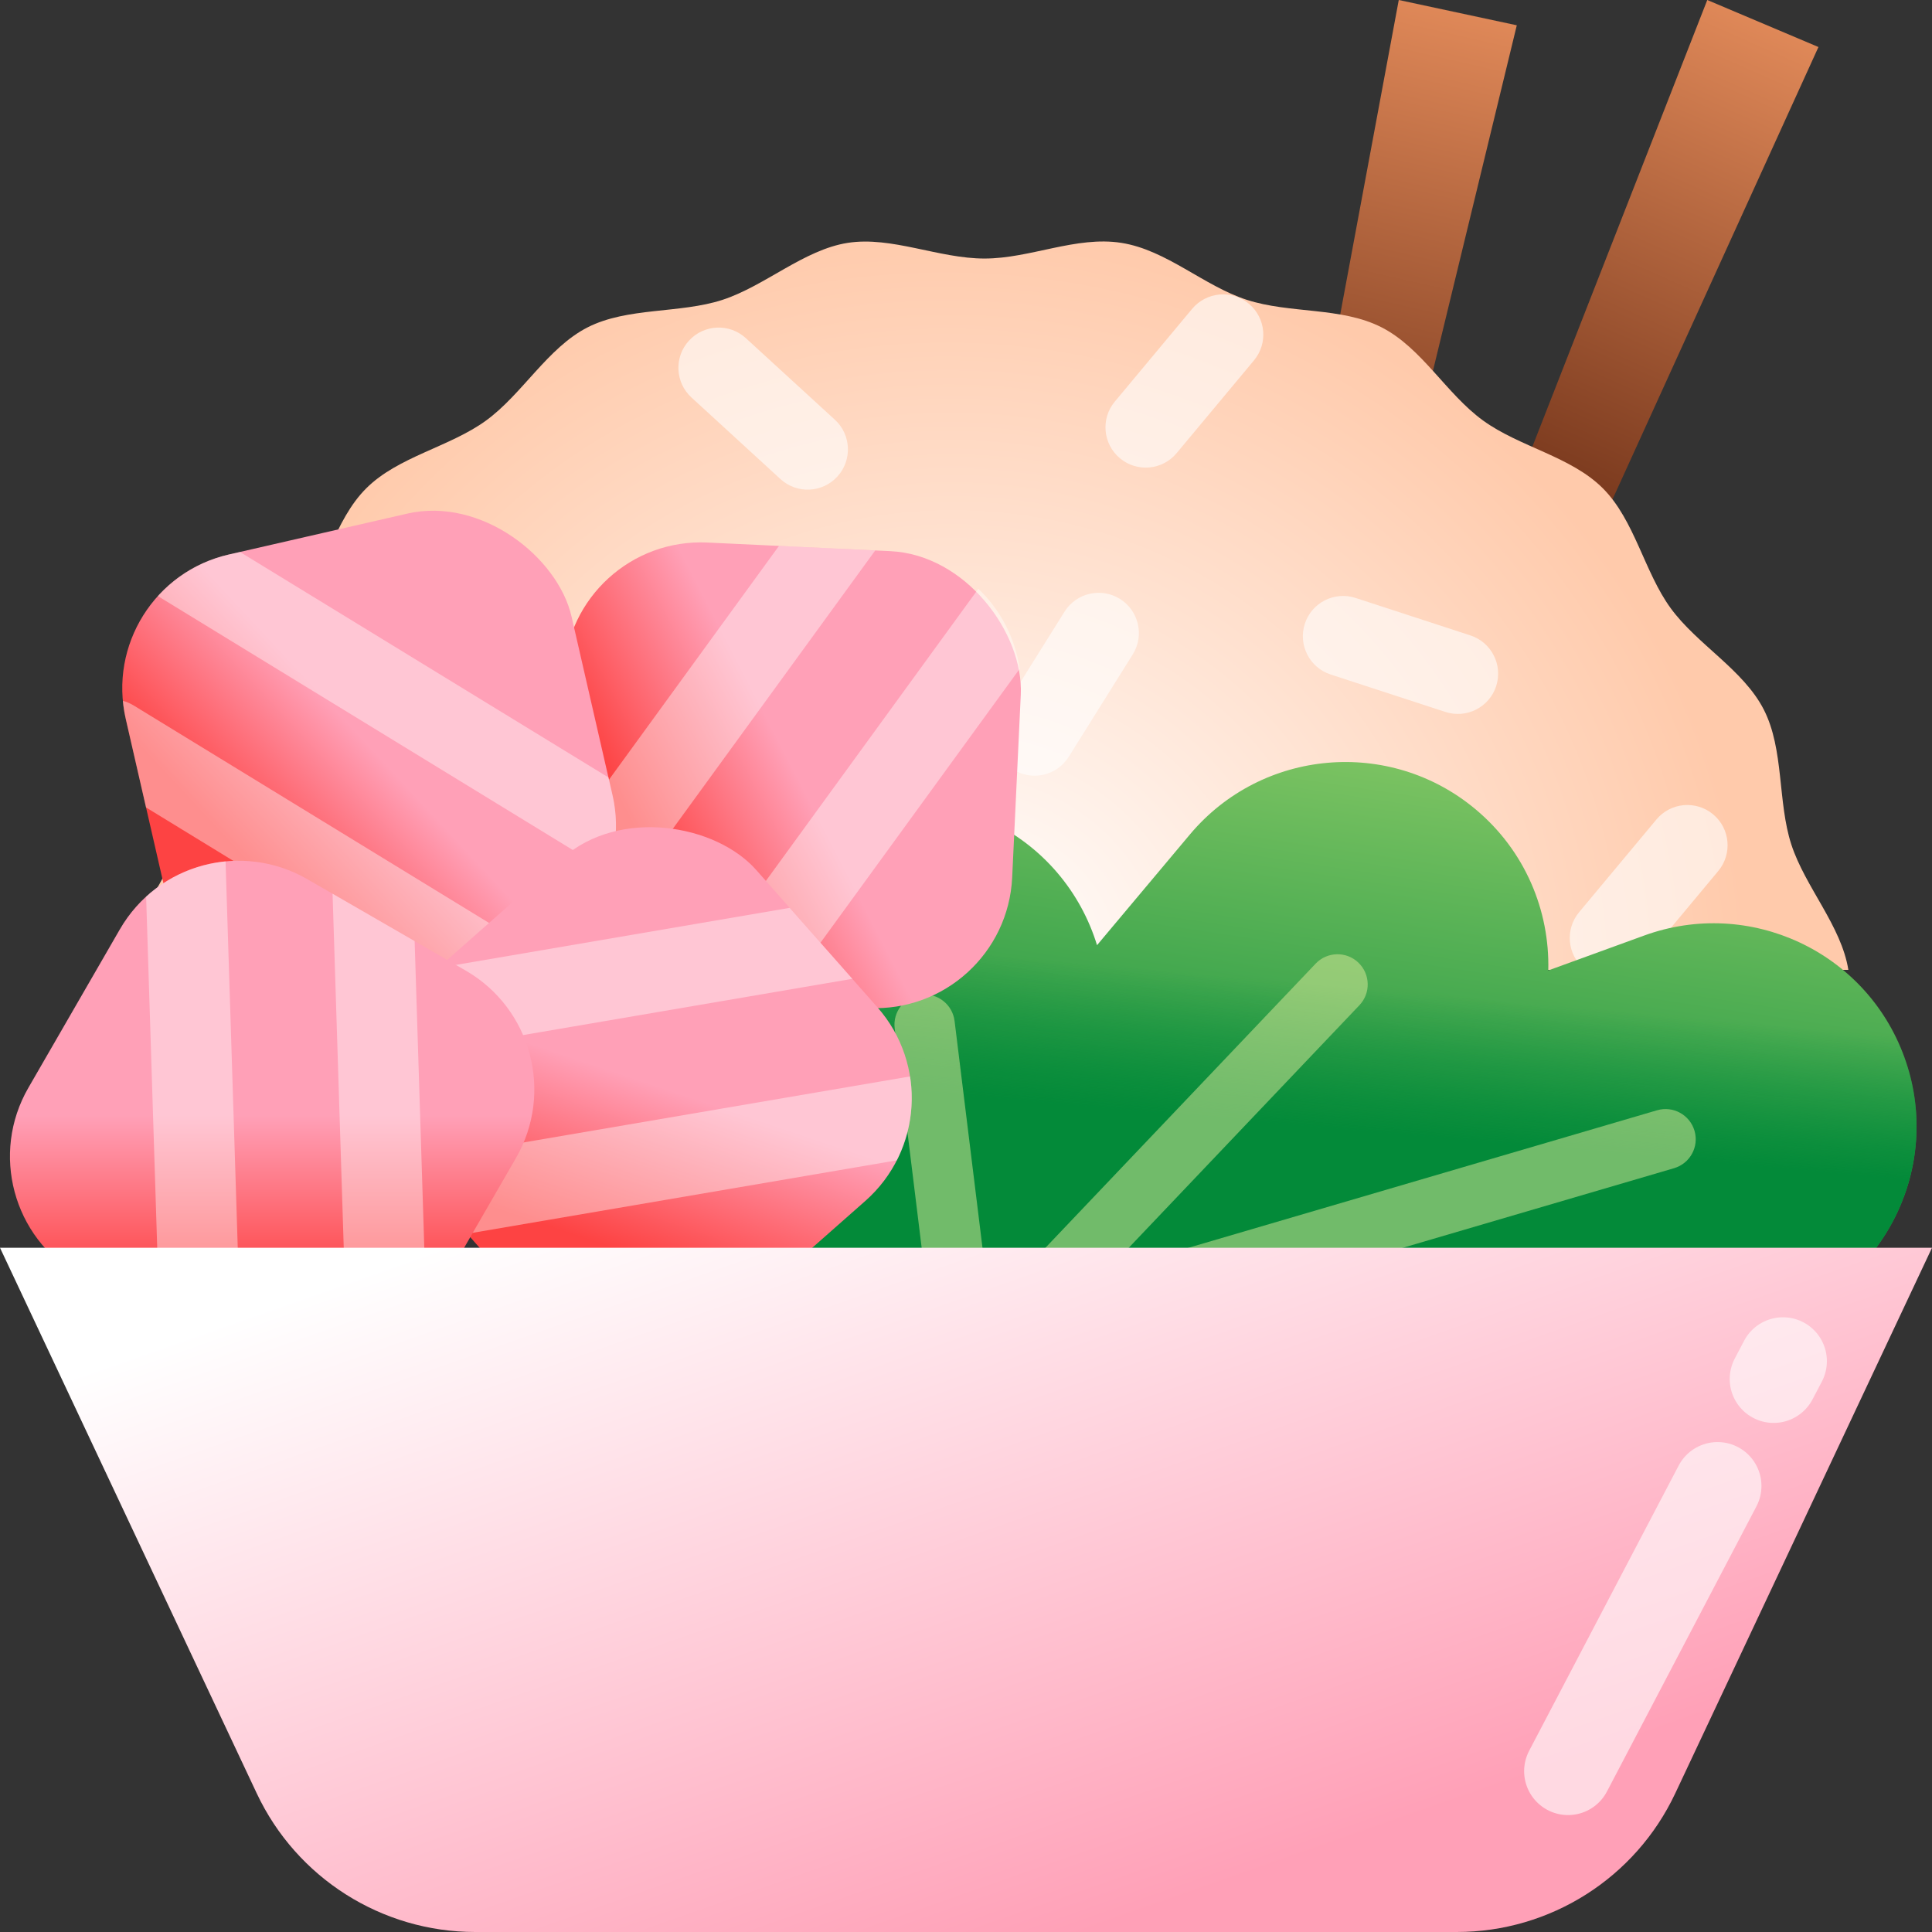 <svg width="44" height="44" viewBox="0 0 44 44" fill="none" xmlns="http://www.w3.org/2000/svg">
<rect x="0" y="0" width="44" height="44" fill="#333333" stroke="none"/>
<path d="M38.882 0L41.414 1.071L27.355 31.951L26.511 31.593L38.882 0Z" fill="url(#paint0_linear_623_60614)"/>
<path d="M31.856 0L34.544 0.576L26.543 33.548L25.646 33.356L31.856 0Z" fill="url(#paint1_linear_623_60614)"/>
<path d="M40.796 19.232C41.111 20.201 41.936 21.086 42.095 22.088H2.75C2.912 21.062 3.725 20.219 4.046 19.235C4.367 18.251 4.205 17.081 4.673 16.163C5.141 15.245 6.188 14.687 6.794 13.853C7.4 13.019 7.613 11.849 8.339 11.123C9.065 10.397 10.241 10.181 11.069 9.578C11.897 8.975 12.47 7.922 13.379 7.457C14.288 6.992 15.482 7.145 16.451 6.83C17.42 6.515 18.308 5.687 19.307 5.531C20.306 5.375 21.377 5.888 22.421 5.888C23.465 5.888 24.509 5.369 25.538 5.531C26.567 5.693 27.407 6.506 28.391 6.827C29.375 7.148 30.545 6.986 31.463 7.454C32.381 7.922 32.939 8.969 33.773 9.575C34.607 10.181 35.777 10.394 36.503 11.12C37.229 11.846 37.445 13.022 38.048 13.85C38.651 14.678 39.704 15.251 40.169 16.16C40.634 17.069 40.481 18.263 40.796 19.232Z" fill="url(#paint2_radial_623_60614)"/>
<path fill-rule="evenodd" clip-rule="evenodd" d="M23.077 17.527C22.648 17.258 22.517 16.693 22.785 16.263L24.243 13.932C24.512 13.502 25.077 13.372 25.506 13.64C25.936 13.909 26.066 14.474 25.798 14.903L24.34 17.235C24.072 17.665 23.506 17.795 23.077 17.527Z" fill="white" fill-opacity="0.6"/>
<path fill-rule="evenodd" clip-rule="evenodd" d="M29.717 14.205C29.874 13.723 30.392 13.461 30.873 13.618L33.487 14.471C33.968 14.628 34.231 15.146 34.074 15.627C33.917 16.108 33.399 16.371 32.918 16.214L30.304 15.361C29.823 15.204 29.56 14.686 29.717 14.205Z" fill="white" fill-opacity="0.6"/>
<path fill-rule="evenodd" clip-rule="evenodd" d="M25.506 10.437C25.117 10.112 25.065 9.534 25.389 9.146L27.15 7.034C27.475 6.645 28.053 6.592 28.442 6.917C28.83 7.241 28.883 7.819 28.558 8.208L26.797 10.32C26.473 10.709 25.895 10.761 25.506 10.437Z" fill="white" fill-opacity="0.6"/>
<path fill-rule="evenodd" clip-rule="evenodd" d="M36.08 22.066C35.691 21.742 35.638 21.164 35.963 20.775L37.724 18.663C38.048 18.274 38.626 18.222 39.015 18.546C39.404 18.87 39.456 19.448 39.132 19.837L37.371 21.949C37.046 22.338 36.468 22.39 36.08 22.066Z" fill="white" fill-opacity="0.6"/>
<path fill-rule="evenodd" clip-rule="evenodd" d="M15.691 7.758C16.033 7.384 16.613 7.359 16.986 7.701L19.014 9.559C19.387 9.901 19.412 10.481 19.07 10.854C18.728 11.227 18.148 11.253 17.775 10.911L15.748 9.053C15.374 8.711 15.349 8.131 15.691 7.758Z" fill="white" fill-opacity="0.6"/>
<path d="M27.098 19.006C28.739 17.05 31.655 16.795 33.611 18.436C34.734 19.378 35.296 20.741 35.261 22.101L37.443 21.307C39.842 20.433 42.495 21.67 43.368 24.069C44.242 26.468 43.005 29.121 40.606 29.994L38.487 30.765C39.303 31.77 39.694 33.109 39.452 34.483C39.009 36.997 36.612 38.676 34.097 38.233L29.844 37.483C29.786 37.954 29.655 38.423 29.444 38.875C28.365 41.189 25.615 42.191 23.301 41.112L14.385 36.955C12.49 36.072 11.476 34.067 11.763 32.099C11.723 31.365 11.858 30.611 12.19 29.898L16.373 20.925C17.452 18.611 20.203 17.61 22.516 18.689C23.752 19.265 24.614 20.318 24.984 21.526L27.098 19.006Z" fill="url(#paint3_linear_623_60614)"/>
<path d="M27.098 19.006C28.739 17.05 31.655 16.795 33.611 18.436C34.734 19.378 35.296 20.741 35.261 22.101L37.443 21.307C39.842 20.433 42.495 21.67 43.368 24.069C44.242 26.468 43.005 29.121 40.606 29.994L38.487 30.765C39.303 31.77 39.694 33.109 39.452 34.483C39.009 36.997 36.612 38.676 34.097 38.233L29.844 37.483C29.786 37.954 29.655 38.423 29.444 38.875C28.365 41.189 25.615 42.191 23.301 41.112L14.385 36.955C12.49 36.072 11.476 34.067 11.763 32.099C11.723 31.365 11.858 30.611 12.19 29.898L16.373 20.925C17.452 18.611 20.203 17.61 22.516 18.689C23.752 19.265 24.614 20.318 24.984 21.526L27.098 19.006Z" fill="url(#paint4_linear_623_60614)"/>
<path d="M33.294 33.198L25.833 30.17" stroke="#E1ED9C" stroke-opacity="0.5" stroke-width="1.001" stroke-linecap="round"/>
<path fill-rule="evenodd" clip-rule="evenodd" d="M23.478 28.765C23.283 28.971 23.24 29.265 23.344 29.51L22.539 29.746L21.74 23.253C21.694 22.876 21.351 22.608 20.974 22.654C20.597 22.701 20.329 23.044 20.376 23.421L21.202 30.138L18.266 31C17.901 31.107 17.693 31.489 17.799 31.853C17.906 32.218 18.288 32.426 18.653 32.319L21.515 31.479C21.659 31.622 21.866 31.701 22.083 31.674C22.38 31.637 22.609 31.417 22.671 31.14L38.125 26.605C38.49 26.498 38.698 26.116 38.591 25.752C38.484 25.388 38.102 25.179 37.738 25.286L25.18 28.971L30.959 22.894C31.221 22.619 31.21 22.184 30.935 21.922C30.66 21.66 30.224 21.671 29.963 21.946L23.478 28.765Z" fill="#E1ED9C" fill-opacity="0.5"/>
<rect x="22.905" y="23.104" width="10.417" height="10.417" rx="3.125" transform="rotate(-177.307 22.905 23.104)" fill="url(#paint5_linear_623_60614)"/>
<path fill-rule="evenodd" clip-rule="evenodd" d="M12.65 19.433L12.647 19.493C12.609 20.289 12.873 21.029 13.338 21.604L19.933 12.536L17.741 12.432L12.65 19.433ZM22.281 13.409L15.759 22.377C15.673 22.495 15.62 22.626 15.597 22.76C15.605 22.76 15.613 22.761 15.622 22.761L17.676 22.858L23.221 15.234C23.121 14.523 22.78 13.885 22.281 13.409Z" fill="white" fill-opacity="0.4"/>
<rect x="14.647" y="21.153" width="10.417" height="10.417" rx="3.125" transform="rotate(167.089 14.647 21.153)" fill="url(#paint6_linear_623_60614)"/>
<path fill-rule="evenodd" clip-rule="evenodd" d="M13.922 19.613C13.705 19.656 13.472 19.62 13.269 19.495L3.595 13.575C4.01 13.117 4.564 12.778 5.212 12.629L5.466 12.571L13.857 17.706L13.949 18.107C14.067 18.622 14.05 19.137 13.922 19.613ZM12.181 21.658L3.042 16.065C2.964 16.018 2.882 15.983 2.798 15.961C2.811 16.098 2.833 16.236 2.864 16.373L3.326 18.389L9.698 22.288L11.601 21.851C11.804 21.805 11.998 21.74 12.181 21.658Z" fill="white" fill-opacity="0.4"/>
<rect x="22.05" y="25.283" width="10.417" height="10.417" rx="3.125" transform="rotate(138.572 22.05 25.283)" fill="url(#paint7_linear_623_60614)"/>
<path fill-rule="evenodd" clip-rule="evenodd" d="M19.411 22.292L8.676 24.126C8.79 23.442 9.13 22.792 9.69 22.298L9.978 22.044L17.984 20.676L19.411 22.292ZM10.641 28.098L9.479 26.781C9.61 26.549 9.84 26.375 10.124 26.326L20.726 24.515C20.829 25.163 20.726 25.834 20.425 26.426L10.641 28.098Z" fill="white" fill-opacity="0.4"/>
<path d="M10.607 22.105C12.101 22.968 12.613 24.879 11.75 26.374L9.667 29.982C8.804 31.477 6.893 31.989 5.398 31.126L1.79 29.043C0.295 28.18 -0.217 26.269 0.646 24.774L2.729 21.166C3.592 19.671 5.503 19.159 6.998 20.022L10.607 22.105Z" fill="url(#paint8_linear_623_60614)"/>
<path fill-rule="evenodd" clip-rule="evenodd" d="M8.825 30.928C8.319 30.944 7.896 30.547 7.88 30.041L7.574 20.354L9.443 21.433L9.71 29.908L9.667 29.982C9.447 30.364 9.158 30.681 8.826 30.928C8.825 30.928 8.825 30.928 8.825 30.928ZM5.502 31.184L5.137 19.617C4.471 19.681 3.833 19.958 3.328 20.419L3.634 30.108L5.398 31.126C5.433 31.146 5.467 31.165 5.502 31.184Z" fill="white" fill-opacity="0.4"/>
<path d="M38.153 40.842C37.246 42.77 35.307 44 33.176 44L10.824 44C8.693 44 6.754 42.77 5.847 40.842L-3.05176e-05 28.417L44 28.417L38.153 40.842Z" fill="url(#paint9_linear_623_60614)"/>
<path d="M39.116 33.842C38.265 35.465 36.563 38.713 35.711 40.337" stroke="white" stroke-opacity="0.6" stroke-width="2" stroke-linecap="round"/>
<path d="M40.606 31L40.393 31.406" stroke="white" stroke-opacity="0.6" stroke-width="2" stroke-linecap="round"/>
<defs>
<linearGradient id="paint0_linear_623_60614" x1="40.148" y1="0.536" x2="35.139" y2="11.883" gradientUnits="userSpaceOnUse">
<stop stop-color="#DF8858"/>
<stop offset="1" stop-color="#723319"/>
</linearGradient>
<linearGradient id="paint1_linear_623_60614" x1="33.2" y1="0.288" x2="30.414" y2="12.375" gradientUnits="userSpaceOnUse">
<stop stop-color="#DF8858"/>
<stop offset="1" stop-color="#723319"/>
</linearGradient>
<radialGradient id="paint2_radial_623_60614" cx="0" cy="0" r="1" gradientUnits="userSpaceOnUse" gradientTransform="translate(22 22) rotate(-77.575) scale(16.896 17.904)">
<stop stop-color="white"/>
<stop offset="1" stop-color="#FFCAAB"/>
</radialGradient>
<linearGradient id="paint3_linear_623_60614" x1="37.847" y1="18.245" x2="35.147" y2="36.234" gradientUnits="userSpaceOnUse">
<stop stop-color="#7CC362"/>
<stop offset="0.653" stop-color="#038A39"/>
</linearGradient>
<linearGradient id="paint4_linear_623_60614" x1="30.398" y1="25.71" x2="30.686" y2="22.482" gradientUnits="userSpaceOnUse">
<stop stop-color="#038A39"/>
<stop offset="1" stop-color="#038A39" stop-opacity="0"/>
</linearGradient>
<linearGradient id="paint5_linear_623_60614" x1="23.976" y1="30.52" x2="31.192" y2="26.353" gradientUnits="userSpaceOnUse">
<stop offset="0.542" stop-color="#FFA0B7"/>
<stop offset="1" stop-color="#FD4343"/>
</linearGradient>
<linearGradient id="paint6_linear_623_60614" x1="15.717" y1="28.569" x2="22.934" y2="24.402" gradientUnits="userSpaceOnUse">
<stop offset="0.542" stop-color="#FFA0B7"/>
<stop offset="1" stop-color="#FD4343"/>
</linearGradient>
<linearGradient id="paint7_linear_623_60614" x1="23.12" y1="32.699" x2="30.337" y2="28.533" gradientUnits="userSpaceOnUse">
<stop offset="0.542" stop-color="#FFA0B7"/>
<stop offset="1" stop-color="#FD4343"/>
</linearGradient>
<linearGradient id="paint8_linear_623_60614" x1="6.355" y1="20.886" x2="6.355" y2="29.22" gradientUnits="userSpaceOnUse">
<stop offset="0.542" stop-color="#FFA0B7"/>
<stop offset="1" stop-color="#FD4343"/>
</linearGradient>
<linearGradient id="paint9_linear_623_60614" x1="24.31" y1="23.375" x2="30.808" y2="41.881" gradientUnits="userSpaceOnUse">
<stop stop-color="white"/>
<stop offset="1" stop-color="#FFA0B7"/>
</linearGradient>
</defs>
</svg>
